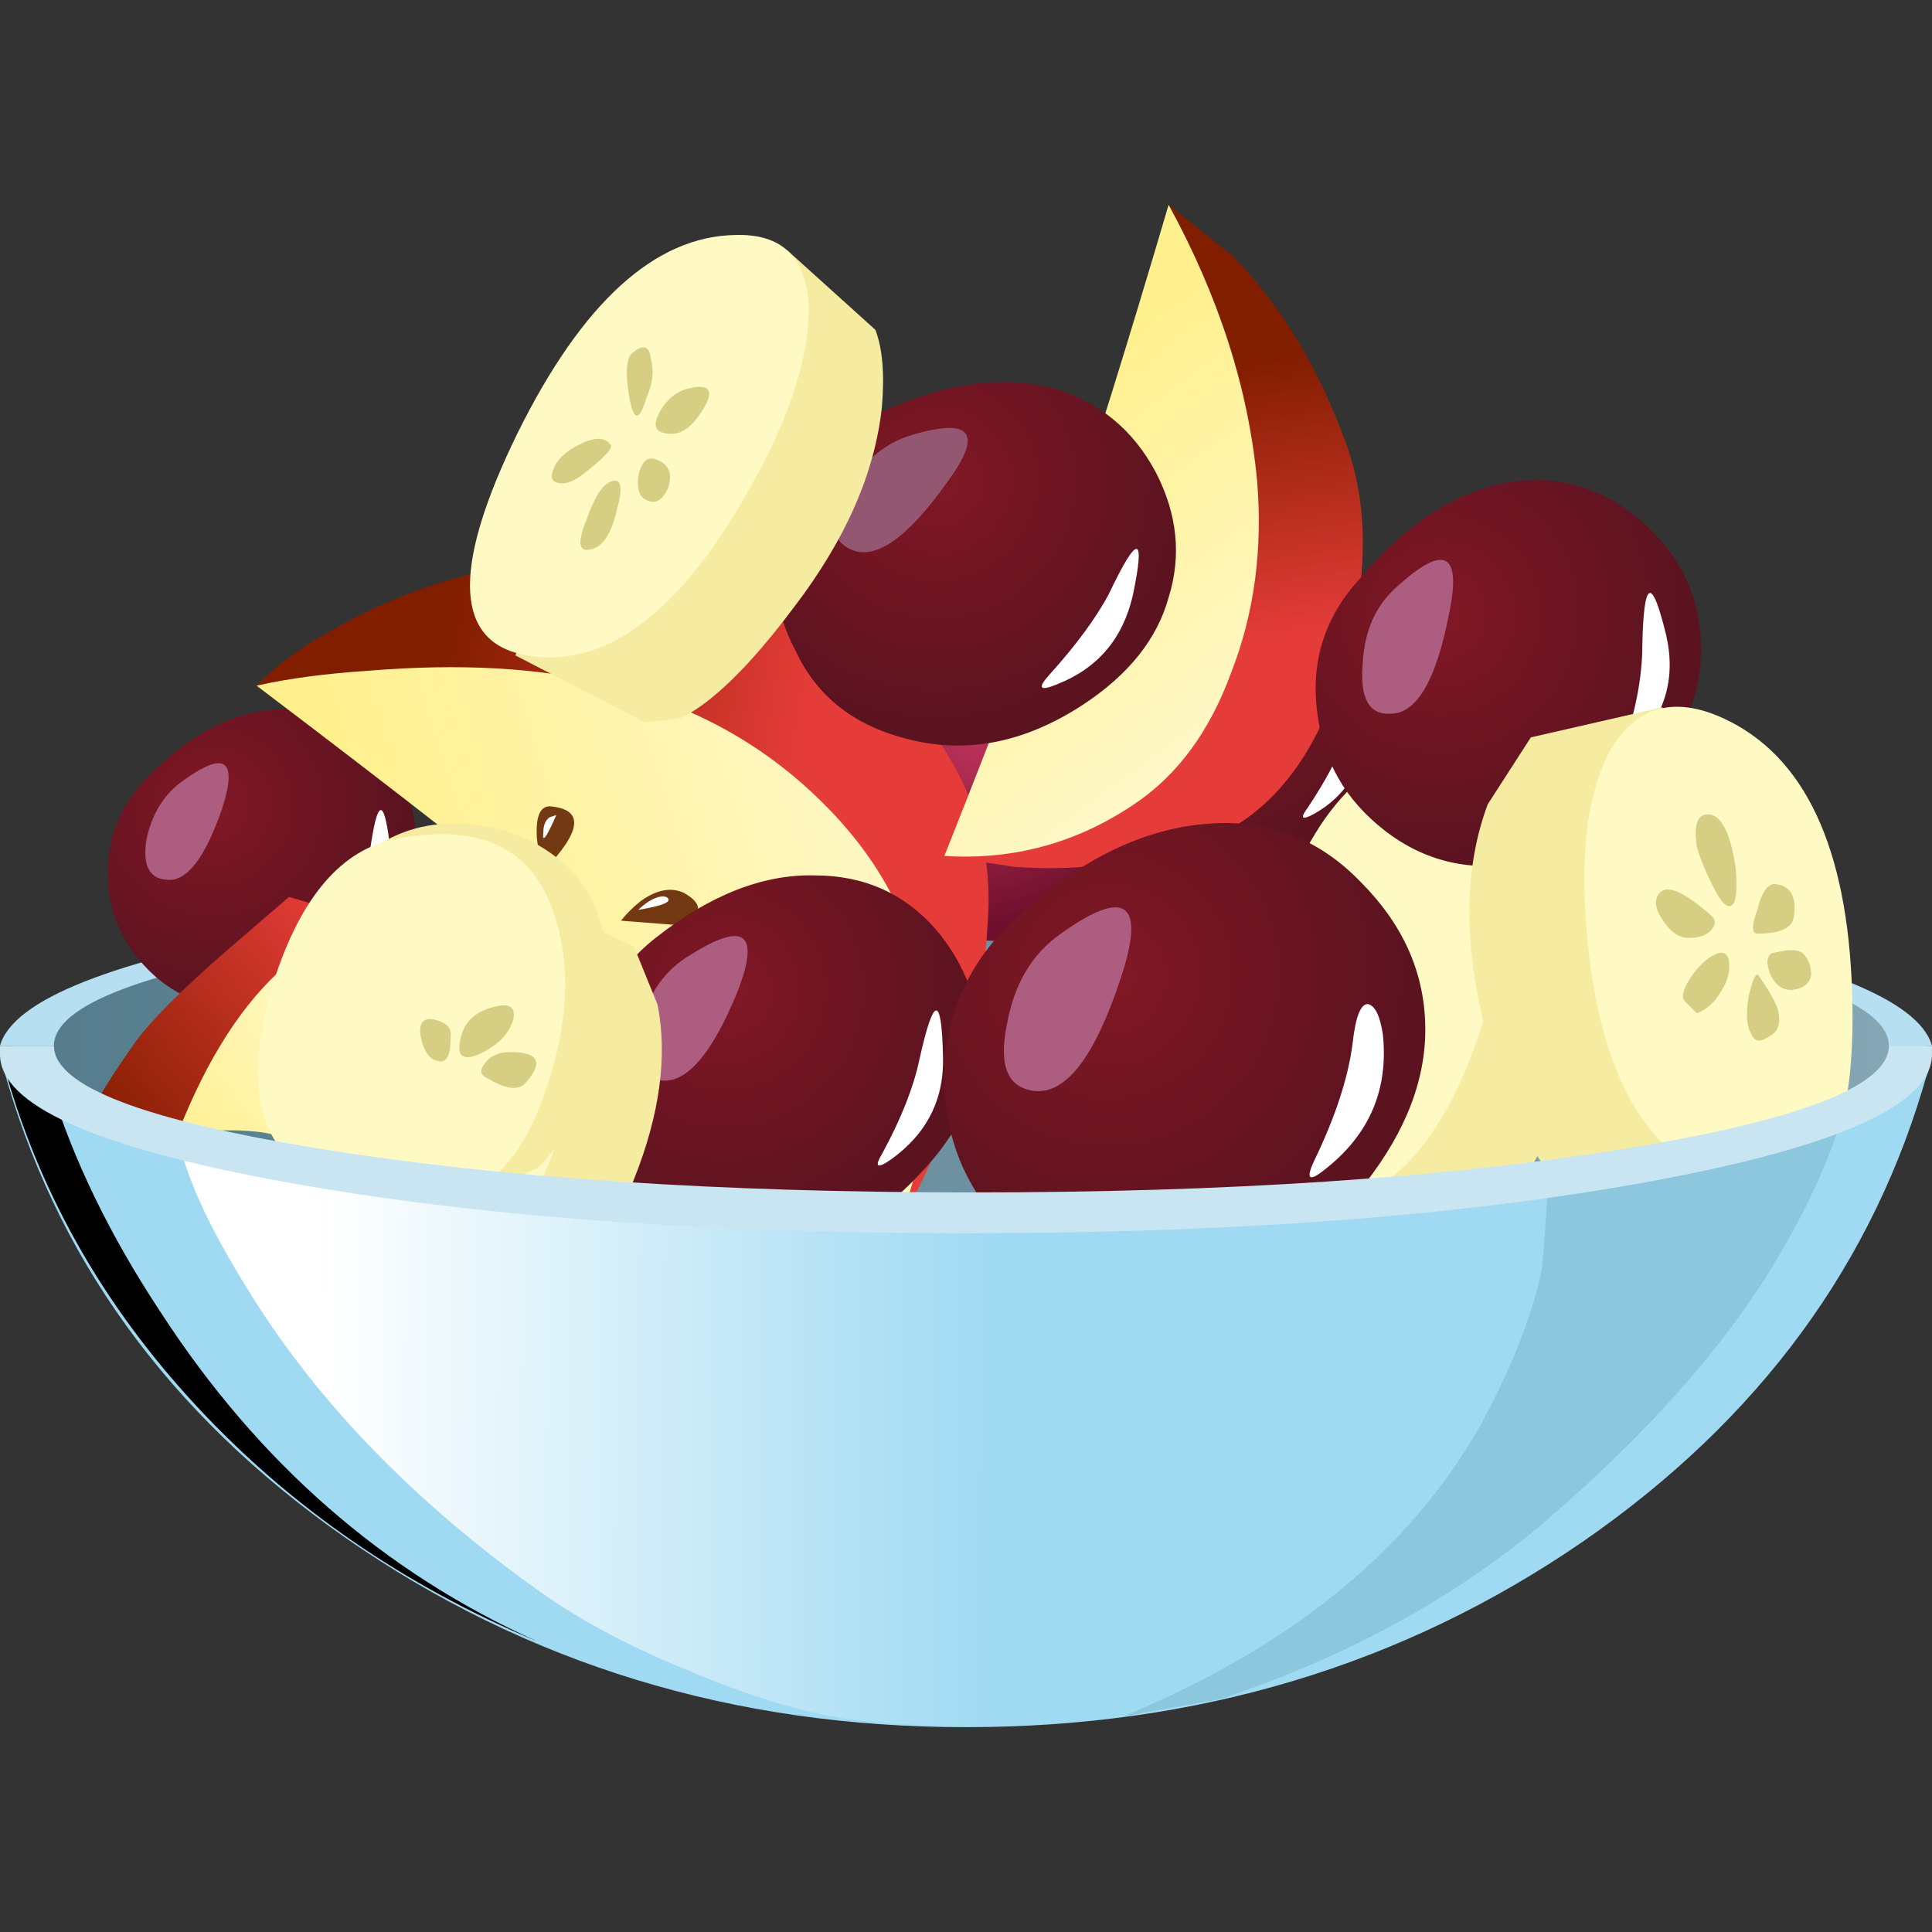 <?xml version="1.0" encoding="UTF-8" standalone="no"?>
<!-- Generator: Adobe Illustrator 15.1.0, SVG Export Plug-In . SVG Version: 6.00 Build 0)  -->

<svg
   xmlns:dc="http://purl.org/dc/elements/1.1/"
   xmlns:cc="http://creativecommons.org/ns#"
   xmlns:rdf="http://www.w3.org/1999/02/22-rdf-syntax-ns#"
   xmlns:svg="http://www.w3.org/2000/svg"
   xmlns="http://www.w3.org/2000/svg"
   xmlns:xlink="http://www.w3.org/1999/xlink"
   xmlns:sodipodi="http://sodipodi.sourceforge.net/DTD/sodipodi-0.dtd"
   xmlns:inkscape="http://www.inkscape.org/namespaces/inkscape"
   version="1.1"
   id="flash0.ai"
   x="0px"
   y="0px"
   width="256"
   height="256"
   viewBox="0 0 256 256"
   xml:space="preserve"
   sodipodi:docname="fruit_bowl_01.svg"
   inkscape:version="0.92.4 (5da689c313, 2019-01-14)"
   inkscape:export-xdpi="10.5"
   inkscape:export-ydpi="10.5"><rect x="0" y="0" width="256" height="256" fill="#333333" stroke="none"/><title
   id="title1123">Fruit Bowl</title><defs
   id="defs314"><linearGradient
     inkscape:collect="always"
     xlink:href="#SVGID_1_"
     id="linearGradient1024"
     gradientUnits="userSpaceOnUse"
     gradientTransform="matrix(1,-0.003,0.003,1,26.788,26.686)"
     x1="-23.266"
     y1="-33.543"
     x2="-7.99"
     y2="-33.543" /></defs><sodipodi:namedview
   pagecolor="#ffffff"
   bordercolor="#666666"
   borderopacity="1"
   objecttolerance="10"
   gridtolerance="10"
   guidetolerance="10"
   inkscape:pageopacity="0"
   inkscape:pageshadow="2"
   inkscape:window-width="1920"
   inkscape:window-height="1025"
   id="namedview312"
   showgrid="false"
   inkscape:zoom="0.9897817"
   inkscape:cx="-203.17222"
   inkscape:cy="83.930527"
   inkscape:window-x="-8"
   inkscape:window-y="-8"
   inkscape:window-maximized="1"
   inkscape:current-layer="flash0.ai"
   fit-margin-top="0"
   fit-margin-left="0"
   fit-margin-right="0"
   fit-margin-bottom="0" />
<symbol
   id="flash0.ai_x5F_2_x2F_Layer_37_copy_x2F__x3C_Path_x3E__x5F_1"
   viewBox="0 -13.45 12.4 13.45"
   transform="translate(101.2,126.251)">
	<g
   id="Layer_1_11_">
		<path
   style="clip-rule:evenodd;fill-rule:evenodd"
   d="M 12.4,-13.45 C 9.3,-12.15 6.667,-10.333 4.5,-8 2.3,-5.633 0.8,-2.967 0,0 l 0.4,-0.05 0.7,-0.5 c 0.533,-1.733 1.383,-3.483 2.55,-5.25 2.267,-3.5 5.183,-6.05 8.75,-7.65 z"
   id="path2"
   inkscape:connector-curvature="0" />
	</g>
</symbol>
<symbol
   id="flash0.ai_x5F_2_x2F_Layer_37_copy_x2F__x3C_Path_x3E__x5F_2"
   viewBox="0 -13.6 23.65 13.6"
   transform="translate(101.2,126.251)">
	<g
   id="Layer_1_10_">
		
			<linearGradient
   id="SVGID_1_"
   gradientUnits="userSpaceOnUse"
   x1="-23.266"
   y1="-33.543"
   x2="-7.99"
   y2="-33.543"
   gradientTransform="matrix(1,-0.003,0.003,1,26.788,26.686)">
			<stop
   offset="0"
   style="stop-color:#FFFFFF"
   id="stop6" />
			<stop
   offset="1"
   style="stop-color:#A0DAF2"
   id="stop8" />
		</linearGradient>
		<path
   style="clip-rule:evenodd;fill:url(#linearGradient1024);fill-rule:evenodd"
   d="m 23.65,-1.85 -3.1,-11.65 -2.3,-0.1 c -0.9,0 -1.8,0.05 -2.7,0.15 -1.1,0.167 -2.316,0.534 -3.65,1.1 -1.4,0.567 -2.566,1.184 -3.5,1.85 -3,2.133 -5.3,4.533 -6.9,7.2 C 0.7,-2 0.2,-0.9 0,0 l 2.6,-0.6 c 4.333,-0.9 9.6,-1.35 15.8,-1.35 2.367,0 4.117,0.033 5.25,0.1 z"
   id="path11"
   inkscape:connector-curvature="0" />
	</g>
</symbol>
<symbol
   id="flash0.ai_x5F_2_x2F_Layer_37_copy_x2F__x3C_Path_x3E__x5F_21"
   viewBox="0.1 -4.017 1.723 4.017"
   transform="translate(101.2,126.251)">
	<g
   id="Layer_1_9_">
		<path
   style="clip-rule:evenodd;fill:#ffffff;fill-rule:evenodd"
   d="M 1.1,-0.9 C 1.167,-0.3 1.283,0 1.45,0 1.617,-0.033 1.733,-0.267 1.8,-0.7 1.933,-1.967 1.5,-3 0.5,-3.8 0.1,-4.133 0,-4.083 0.2,-3.65 0.7,-2.617 1,-1.7 1.1,-0.9 Z"
   id="path15"
   inkscape:connector-curvature="0" />
	</g>
</symbol>
<symbol
   id="flash0.ai_x5F_2_x2F_Layer_37_copy_x2F__x3C_Path_x3E__x5F_30"
   viewBox="0.088 -3.144 1.514 3.595"
   transform="translate(101.2,126.251)">
	<g
   id="Layer_1_8_">
		<path
   style="clip-rule:evenodd;fill:#ffffff;fill-rule:evenodd"
   d="M 1.6,-0.6 C 1.633,-1.6 1.233,-2.4 0.4,-3 0.067,-3.233 0,-3.183 0.2,-2.85 c 0.433,0.8 0.716,1.517 0.85,2.15 0.333,1.5 0.517,1.533 0.55,0.1 z"
   id="path19"
   inkscape:connector-curvature="0" />
	</g>
</symbol>
<symbol
   id="flash0.ai_x5F_2_x2F_Layer_37_copy_x2F__x3C_Path_x3E__x5F_33"
   viewBox="0.083 -3.302 1.101 3.769"
   transform="translate(101.2,126.251)">
	<g
   id="Layer_1_7_">
		<path
   style="clip-rule:evenodd;fill:#ffffff;fill-rule:evenodd"
   d="M 1.1,-0.5 C 1.333,-1.5 1.083,-2.367 0.35,-3.1 0.083,-3.4 0.017,-3.367 0.15,-3 c 0.267,0.833 0.4,1.583 0.4,2.25 0.033,1.533 0.217,1.617 0.55,0.25 z"
   id="path23"
   inkscape:connector-curvature="0" />
	</g>
</symbol>
<symbol
   id="flash0.ai_x5F_2_x2F_Layer_37_copy_x2F__x3C_Path_x3E__x5F_38"
   viewBox="0.082 -2.739 2.253 3.152"
   transform="translate(101.2,126.251)">
	<g
   id="Layer_1_6_">
		<path
   style="clip-rule:evenodd;fill:#ffffff;fill-rule:evenodd"
   d="m 2.2,-0.65 c -0.233,-1 -0.833,-1.667 -1.8,-2 -0.367,-0.167 -0.417,-0.1 -0.15,0.2 0.6,0.633 1.05,1.25 1.35,1.85 0.7,1.367 0.9,1.35 0.6,-0.05 z"
   id="path27"
   inkscape:connector-curvature="0" />
	</g>
</symbol>
<symbol
   id="flash0.ai_x5F_2_x2F_Layer_37_copy_x2F__x3C_Path_x3E__x5F_43"
   viewBox="0.09 -2.739 2.25 3.227"
   transform="translate(101.2,126.251)">
	<g
   id="Layer_1_5_">
		<path
   style="clip-rule:evenodd;fill:#ffffff;fill-rule:evenodd"
   d="m 2.2,-0.6 c -0.233,-1 -0.817,-1.683 -1.75,-2.05 -0.4,-0.167 -0.467,-0.1 -0.2,0.2 0.633,0.7 1.1,1.333 1.4,1.9 0.667,1.4 0.85,1.383 0.55,-0.05 z"
   id="path31"
   inkscape:connector-curvature="0" />
	</g>
</symbol>
<symbol
   id="flash0.ai_x5F_2_x2F_Layer_37_copy_x2F__x3C_Path_x3E__x5F_64"
   viewBox="0.033 -2.529 1.087 2.893"
   transform="translate(101.2,126.251)">
	<g
   id="Layer_1_4_">
		<path
   style="clip-rule:evenodd;fill:#ffffff;fill-rule:evenodd"
   d="m 1.1,-0.4 c 0.1,-0.8 -0.167,-1.467 -0.8,-2 -0.267,-0.2 -0.333,-0.167 -0.2,0.1 0.3,0.633 0.483,1.216 0.55,1.75 0.167,1.167 0.317,1.217 0.45,0.15 z"
   id="path35"
   inkscape:connector-curvature="0" />
	</g>
</symbol>
<symbol
   id="flash0.ai_x5F_2_x2F_Layer_37_copy_x2F__x3C_Path_x3E__x5F_67"
   viewBox="0.033 -2.553 1.087 2.917"
   transform="translate(101.2,126.251)">
	<g
   id="Layer_1_3_">
		<path
   style="clip-rule:evenodd;fill:#ffffff;fill-rule:evenodd"
   d="m 1.1,-0.4 c 0.1,-0.8 -0.167,-1.467 -0.8,-2 -0.267,-0.233 -0.333,-0.2 -0.2,0.1 0.3,0.667 0.483,1.25 0.55,1.75 0.167,1.167 0.317,1.217 0.45,0.15 z"
   id="path39"
   inkscape:connector-curvature="0" />
	</g>
</symbol>
<symbol
   id="flash0.ai_x5F_2_x2F_Layer_37_copy_x2F__x3C_Path_x3E__x5F_70"
   viewBox="0.08 -2.346 1.435 2.734"
   transform="translate(101.2,126.251)">
	<g
   id="Layer_1_2_">
		<path
   style="clip-rule:evenodd;fill:#ffffff;fill-rule:evenodd"
   d="M 1.5,-0.45 C 1.433,-1.25 1.05,-1.85 0.35,-2.25 0.05,-2.417 0,-2.367 0.2,-2.1 c 0.4,0.6 0.683,1.133 0.85,1.6 0.367,1.167 0.517,1.183 0.45,0.05 z"
   id="path43"
   inkscape:connector-curvature="0" />
	</g>
</symbol>
<g
   id="g309"
   transform="matrix(7.619,0,0,7.619,-76.191,-92.099)">
	
		<linearGradient
   id="SVGID_2_"
   gradientUnits="userSpaceOnUse"
   x1="0.25"
   y1="19.826"
   x2="44.75"
   y2="19.826"
   gradientTransform="matrix(0.75,0,0,0.75,10,15.65)">
		<stop
   offset="0"
   style="stop-color:#557C8C"
   id="stop47" />
		<stop
   offset="1"
   style="stop-color:#86A7B5"
   id="stop49" />
	</linearGradient>
	<path
   style="clip-rule:evenodd;fill:url(#SVGID_2_);fill-rule:evenodd"
   d="m 38.65,28.325 c 3.274,0.6 4.912,1.337 4.912,2.212 0,0.851 -1.638,1.588 -4.912,2.213 -3.251,0.6 -7.175,0.9 -11.775,0.9 -4.625,0 -8.563,-0.301 -11.813,-0.9 -3.25,-0.599 -4.875,-1.338 -4.875,-2.213 0,-0.875 1.625,-1.612 4.875,-2.212 3.275,-0.625 7.212,-0.938 11.813,-0.938 4.601,0.001 8.524,0.313 11.775,0.938 z"
   id="path52"
   inkscape:connector-curvature="0" />
	<path
   style="clip-rule:evenodd;fill:#b6e0f2;fill-rule:evenodd"
   d="m 43.6,30.275 h -0.75 c 0,-0.7 -1.55,-1.301 -4.65,-1.801 -3.1,-0.5 -6.861,-0.75 -11.287,-0.75 -4.425,0 -8.187,0.25 -11.287,0.75 -3.125,0.5 -4.688,1.101 -4.688,1.801 H 10 c 0.225,-0.801 1.962,-1.488 5.213,-2.063 3.25,-0.575 7.112,-0.863 11.587,-0.863 4.475,0 8.351,0.288 11.626,0.863 3.224,0.575 4.949,1.263 5.174,2.063 z"
   id="path54"
   inkscape:connector-curvature="0" />
	
		<radialGradient
   id="SVGID_3_"
   cx="24.272"
   cy="-8.258"
   r="4.299"
   gradientTransform="matrix(0.508,0.552,0.576,-0.515,19.372,7.272)"
   gradientUnits="userSpaceOnUse">
		<stop
   offset="0"
   style="stop-color:#BD325A"
   id="stop56" />
		<stop
   offset="1"
   style="stop-color:#70102E"
   id="stop58" />
	</radialGradient>
	<path
   style="clip-rule:evenodd;fill:url(#SVGID_3_);fill-rule:evenodd"
   d="m 29.912,24.35 c 0.775,1.15 0.575,2.238 -0.6,3.263 -0.7,0.625 -1.463,0.9 -2.287,0.825 -0.726,-0.075 -1.288,-0.388 -1.688,-0.938 -0.375,-0.55 -0.5,-1.15 -0.375,-1.8 0.125,-0.675 0.5,-1.2 1.125,-1.575 0.8,-0.5 1.55,-0.725 2.25,-0.675 0.676,0.075 1.2,0.375 1.575,0.9 z"
   id="path61"
   inkscape:connector-curvature="0" />
	
		<radialGradient
   id="SVGID_4_"
   cx="26.599"
   cy="-13.41"
   r="4.406"
   gradientTransform="matrix(0.504,0.556,0.559,-0.507,24.952,2.096)"
   gradientUnits="userSpaceOnUse">
		<stop
   offset="0"
   style="stop-color:#821725"
   id="stop63" />
		<stop
   offset="1"
   style="stop-color:#5C1320"
   id="stop65" />
	</radialGradient>
	<path
   style="clip-rule:evenodd;fill:url(#SVGID_4_);fill-rule:evenodd"
   d="m 33.775,23.15 c 0.375,0.524 0.525,1.087 0.449,1.688 -0.1,0.6 -0.425,1.137 -0.975,1.612 -0.7,0.625 -1.463,0.899 -2.287,0.825 -0.775,-0.075 -1.35,-0.4 -1.726,-0.976 -0.399,-0.575 -0.537,-1.188 -0.412,-1.837 0.125,-0.676 0.5,-1.213 1.124,-1.613 0.801,-0.5 1.551,-0.712 2.25,-0.637 0.677,0.075 1.202,0.388 1.577,0.938 z"
   id="path68"
   inkscape:connector-curvature="0" />
	<path
   style="clip-rule:evenodd;fill:#ad5d80;fill-rule:evenodd"
   d="m 30.4,23.15 c 0.8,-0.375 0.987,-0.188 0.563,0.563 -0.425,0.8 -0.813,1.162 -1.162,1.087 C 29.5,24.725 29.438,24.475 29.613,24.05 29.788,23.6 30.05,23.3 30.4,23.15 Z"
   id="path70"
   inkscape:connector-curvature="0" />
	
		<use
   xlink:href="#flash0.ai_x5F_2_x2F_Layer_37_copy_x2F__x3C_Path_x3E__x5F_70"
   width="1.435"
   height="2.734"
   x="0.08"
   y="-2.346"
   transform="matrix(0.75,0,0,-0.75,-43.3,119.238)"
   style="overflow:visible;opacity:0.328;enable-background:new"
   id="use72" />
	
		<radialGradient
   id="SVGID_5_"
   cx="12.383"
   cy="8.11"
   r="4.4"
   gradientTransform="matrix(0.597,0.454,0.458,-0.603,2.604,25.379)"
   gradientUnits="userSpaceOnUse">
		<stop
   offset="0"
   style="stop-color:#821725"
   id="stop74" />
		<stop
   offset="1"
   style="stop-color:#5C1320"
   id="stop76" />
	</radialGradient>
	<path
   style="clip-rule:evenodd;fill:url(#SVGID_5_);fill-rule:evenodd"
   d="m 16.525,25.063 c 0.449,0.45 0.687,0.975 0.712,1.575 0.025,0.6 -0.188,1.188 -0.638,1.763 -0.575,0.75 -1.274,1.149 -2.1,1.199 -0.775,0.075 -1.413,-0.138 -1.912,-0.637 -0.475,-0.476 -0.713,-1.038 -0.713,-1.688 0,-0.7 0.275,-1.301 0.825,-1.801 0.675,-0.649 1.375,-1 2.1,-1.05 0.676,-0.049 1.251,0.163 1.726,0.639 z"
   id="path79"
   inkscape:connector-curvature="0" />
	<path
   style="clip-rule:evenodd;fill:#ad5d80;fill-rule:evenodd"
   d="m 13.188,25.662 c 0.725,-0.524 0.95,-0.362 0.675,0.488 -0.3,0.874 -0.625,1.287 -0.975,1.237 -0.3,-0.025 -0.413,-0.263 -0.338,-0.713 0.1,-0.449 0.313,-0.786 0.638,-1.012 z"
   id="path81"
   inkscape:connector-curvature="0" />
	
		<use
   xlink:href="#flash0.ai_x5F_2_x2F_Layer_37_copy_x2F__x3C_Path_x3E__x5F_67"
   width="1.087"
   height="2.917"
   x="0.033"
   y="-2.553"
   transform="matrix(0.75,0,0,-0.75,-59.95,121.138)"
   style="overflow:visible;opacity:0.328;enable-background:new"
   id="use83" />
	
		<radialGradient
   id="SVGID_6_"
   cx="25.345"
   cy="9.876"
   r="4.4"
   gradientTransform="matrix(0.597,0.454,0.458,-0.603,0.994,27.497)"
   gradientUnits="userSpaceOnUse">
		<stop
   offset="0"
   style="stop-color:#BD325A"
   id="stop85" />
		<stop
   offset="1"
   style="stop-color:#40091A"
   id="stop87" />
	</radialGradient>
	<path
   style="clip-rule:evenodd;fill:url(#SVGID_6_);fill-rule:evenodd"
   d="m 23.463,32 c 0.475,0.475 0.712,1 0.712,1.575 0.025,0.625 -0.2,1.225 -0.675,1.8 -0.575,0.725 -1.275,1.112 -2.1,1.162 -0.75,0.075 -1.375,-0.137 -1.875,-0.637 -0.475,-0.476 -0.713,-1.038 -0.713,-1.688 0,-0.701 0.275,-1.301 0.825,-1.801 0.7,-0.625 1.4,-0.975 2.1,-1.05 0.675,-0.048 1.251,0.163 1.726,0.639 z"
   id="path90"
   inkscape:connector-curvature="0" />
	<path
   style="clip-rule:evenodd;fill:#f797b1;fill-rule:evenodd"
   d="m 20.125,32.6 c 0.7,-0.524 0.925,-0.362 0.675,0.488 -0.275,0.875 -0.6,1.3 -0.975,1.274 -0.3,-0.024 -0.413,-0.275 -0.338,-0.75 0.1,-0.45 0.313,-0.787 0.638,-1.012 z"
   id="path92"
   inkscape:connector-curvature="0" />
	
		<use
   xlink:href="#flash0.ai_x5F_2_x2F_Layer_37_copy_x2F__x3C_Path_x3E__x5F_64"
   width="1.087"
   height="2.893"
   x="0.033"
   y="-2.529"
   transform="matrix(0.75,0,0,-0.75,-53.05,128.089)"
   style="overflow:visible;opacity:0.328;enable-background:new"
   id="use94" />
	
		<linearGradient
   id="SVGID_7_"
   gradientUnits="userSpaceOnUse"
   x1="28.787"
   y1="24.65"
   x2="31.712"
   y2="24.65"
   gradientTransform="matrix(0.75,0,0,0.75,10,15.65)">
		<stop
   offset="0"
   style="stop-color:#FFF9D1"
   id="stop96" />
		<stop
   offset="1"
   style="stop-color:#FFF08E"
   id="stop98" />
	</linearGradient>
	<path
   style="clip-rule:evenodd;fill:url(#SVGID_7_);fill-rule:evenodd"
   d="m 32.613,35.188 -1.013,0.075 0.188,-2.25 1.014,0.712 c 0.375,0.175 0.711,0.301 1.012,0.375 z"
   id="path101"
   inkscape:connector-curvature="0" />
	
		<linearGradient
   id="SVGID_8_"
   gradientUnits="userSpaceOnUse"
   x1="19.212"
   y1="30.395"
   x2="26.087"
   y2="30.395"
   gradientTransform="matrix(0.75,0,0,0.75,10,15.65)">
		<stop
   offset="0"
   style="stop-color:#FFF9D1"
   id="stop103" />
		<stop
   offset="1"
   style="stop-color:#FFF08E"
   id="stop105" />
	</linearGradient>
	<path
   style="clip-rule:evenodd;fill:url(#SVGID_8_);fill-rule:evenodd"
   d="m 28.188,40.175 c -1.075,0.45 -2.325,0.487 -3.75,0.112 0.25,-0.6 0.525,-1.112 0.825,-1.537 l 1.537,-2.4 1.05,1.5 c 0.351,0.426 0.926,0.875 1.725,1.351 z"
   id="path108"
   inkscape:connector-curvature="0" />
	<path
   style="clip-rule:evenodd;fill:#f5eca2;fill-rule:evenodd"
   d="m 33.324,30.125 2.289,-4.987 1.836,0.975 0.414,1.275 c 0.175,1.149 -0.039,2.399 -0.639,3.75 -0.475,1.175 -0.962,1.95 -1.463,2.325 l -0.563,0.225 -2.475,-0.563 z"
   id="path110"
   inkscape:connector-curvature="0" />
	<path
   style="clip-rule:evenodd;fill:#fffac4;fill-rule:evenodd"
   d="m 34.676,25.1 c 0.774,-0.199 1.273,0.088 1.5,0.863 0.225,0.699 0.199,1.624 -0.076,2.774 -0.674,2.9 -1.787,4.338 -3.338,4.313 -1.149,0 -1.449,-1.225 -0.898,-3.675 0.523,-2.475 1.46,-3.9 2.812,-4.275 z"
   id="path112"
   inkscape:connector-curvature="0" />
	
		<linearGradient
   id="SVGID_9_"
   gradientUnits="userSpaceOnUse"
   x1="19.288"
   y1="32.225"
   x2="26.913"
   y2="32.225"
   gradientTransform="matrix(0.75,0,0,0.75,10,15.65)">
		<stop
   offset="0"
   style="stop-color:#E63C39"
   id="stop114" />
		<stop
   offset="1"
   style="stop-color:#821E00"
   id="stop116" />
	</linearGradient>
	<path
   style="clip-rule:evenodd;fill:url(#SVGID_9_);fill-rule:evenodd"
   d="m 29.35,38.787 0.826,1.313 c -0.301,0.15 -0.813,0.325 -1.538,0.525 -0.45,0.1 -1.188,0.175 -2.213,0.225 H 25 l -0.525,-0.787 1.5,-0.112 c 1,-0.052 2.125,-0.439 3.375,-1.164 z"
   id="path119"
   inkscape:connector-curvature="0" />
	
		<linearGradient
   id="SVGID_10_"
   gradientUnits="userSpaceOnUse"
   x1="4.4"
   y1="-19.825"
   x2="11.234"
   y2="-19.825"
   gradientTransform="matrix(-0.576,0.48,-0.48,-0.576,9.999,15.65)">
		<stop
   offset="0"
   style="stop-color:#FFF9D1"
   id="stop121" />
		<stop
   offset="1"
   style="stop-color:#FFF08E"
   id="stop123" />
	</linearGradient>
	<path
   style="clip-rule:evenodd;fill:url(#SVGID_10_);fill-rule:evenodd"
   d="M 15.813,27.763 16.488,32.3 14.725,31.813 C 14.4,31.738 13.938,31.725 13.338,31.776 L 12.55,31.888 13,30.2 c 0.325,-0.625 0.887,-1.213 1.688,-1.763 0.425,-0.299 0.8,-0.525 1.125,-0.674 z"
   id="path126"
   inkscape:connector-curvature="0" />
	
		<linearGradient
   id="SVGID_11_"
   gradientUnits="userSpaceOnUse"
   x1="4.464"
   y1="-17.984"
   x2="12.079"
   y2="-17.984"
   gradientTransform="matrix(-0.576,0.48,-0.48,-0.576,10,15.65)">
		<stop
   offset="0"
   style="stop-color:#E63C39"
   id="stop128" />
		<stop
   offset="1"
   style="stop-color:#821E00"
   id="stop130" />
	</linearGradient>
	<path
   style="clip-rule:evenodd;fill:url(#SVGID_11_);fill-rule:evenodd"
   d="m 13,32.037 -1.5,-0.449 c 0.15,-0.325 0.438,-0.788 0.862,-1.388 0.275,-0.375 0.8,-0.9 1.575,-1.575 L 15.025,27.687 15.924,27.95 14.838,29 C 14.112,29.675 13.5,30.688 13,32.037 Z"
   id="path133"
   inkscape:connector-curvature="0" />
	
		<linearGradient
   id="SVGID_12_"
   gradientUnits="userSpaceOnUse"
   x1="27.963"
   y1="25.725"
   x2="31.738"
   y2="25.725"
   gradientTransform="matrix(0.75,0,0,0.75,10,15.65)">
		<stop
   offset="0"
   style="stop-color:#E63C39"
   id="stop135" />
		<stop
   offset="1"
   style="stop-color:#821E00"
   id="stop137" />
	</linearGradient>
	<path
   style="clip-rule:evenodd;fill:url(#SVGID_12_);fill-rule:evenodd"
   d="M 32.725,35.787 C 32.35,35.638 32,35.475 31.676,35.3 31,34.975 30.8,34.775 31.074,34.7 c 0.451,-0.125 1.363,-0.325 2.738,-0.601 -0.349,0.676 -0.712,1.239 -1.087,1.688 z"
   id="path140"
   inkscape:connector-curvature="0" />
	
		<linearGradient
   id="SVGID_13_"
   gradientUnits="userSpaceOnUse"
   x1="18.068"
   y1="15.913"
   x2="9.643"
   y2="14.367"
   gradientTransform="matrix(0.75,0,0,0.75,10,15.65)">
		<stop
   offset="0"
   style="stop-color:#E63C39"
   id="stop142" />
		<stop
   offset="1"
   style="stop-color:#821E00"
   id="stop144" />
	</linearGradient>
	<path
   style="clip-rule:evenodd;fill:url(#SVGID_13_);fill-rule:evenodd"
   d="m 19.263,26.037 -4.8,-2.024 c 0.325,-0.351 0.812,-0.7 1.462,-1.05 1.3,-0.726 2.788,-1.125 4.463,-1.201 1.475,-0.075 2.962,0.488 4.462,1.688 1.7,1.324 2.476,2.899 2.325,4.725 -0.075,1.3 -0.35,2.55 -0.825,3.75 -0.25,0.6 -0.488,1.075 -0.712,1.425 z"
   id="path147"
   inkscape:connector-curvature="0" />
	
		<linearGradient
   id="SVGID_14_"
   gradientUnits="userSpaceOnUse"
   x1="22.884"
   y1="14.344"
   x2="9.66"
   y2="18.57"
   gradientTransform="matrix(0.75,0,0,0.75,10,15.65)">
		<stop
   offset="0"
   style="stop-color:#FFF9D1"
   id="stop149" />
		<stop
   offset="1"
   style="stop-color:#FFF08E"
   id="stop151" />
	</linearGradient>
	<path
   style="clip-rule:evenodd;fill:url(#SVGID_14_);fill-rule:evenodd"
   d="m 14.463,24.013 c 0.549,-0.125 1.212,-0.213 1.987,-0.263 1.55,-0.125 2.9,-0.05 4.05,0.225 1.4,0.325 2.6,0.95 3.6,1.875 0.976,0.9 1.6,1.913 1.875,3.038 0.351,1.475 0.238,2.962 -0.337,4.462 -2.476,-2.274 -4.313,-3.912 -5.513,-4.912 -1.3,-1.076 -3.187,-2.55 -5.662,-4.425 z"
   id="path154"
   inkscape:connector-curvature="0" />
	<path
   style="clip-rule:evenodd;fill:#733913;fill-rule:evenodd"
   d="m 20.8,28.1 c 0.1,-0.125 0.212,-0.237 0.338,-0.337 0.275,-0.2 0.524,-0.25 0.75,-0.15 0.225,0.125 0.3,0.25 0.225,0.375 -0.05,0.101 -0.163,0.162 -0.337,0.188 z"
   id="path156"
   inkscape:connector-curvature="0" />
	<path
   style="clip-rule:evenodd;fill:#733913;fill-rule:evenodd"
   d="m 22.075,29.375 0.524,-0.112 c 0.375,-0.025 0.576,0.05 0.601,0.225 0.05,0.275 -0.325,0.237 -1.125,-0.113 z"
   id="path158"
   inkscape:connector-curvature="0" />
	<path
   style="clip-rule:evenodd;fill:#733913;fill-rule:evenodd"
   d="m 19.45,27.237 c -0.05,-0.175 -0.088,-0.362 -0.112,-0.563 -0.025,-0.375 0.05,-0.563 0.225,-0.563 0.599,0.051 0.562,0.426 -0.113,1.126 z"
   id="path160"
   inkscape:connector-curvature="0" />
	<path
   style="clip-rule:evenodd;fill:#ffffff;fill-rule:evenodd"
   d="m 19.675,26.263 c -0.175,0.399 -0.25,0.5 -0.225,0.3 0,-0.125 0.037,-0.213 0.112,-0.263 z"
   id="path162"
   inkscape:connector-curvature="0" />
	<path
   style="clip-rule:evenodd;fill:#ffffff;fill-rule:evenodd"
   d="m 21.1,27.912 c 0.05,-0.05 0.113,-0.1 0.188,-0.149 0.125,-0.075 0.226,-0.101 0.301,-0.075 0.123,0.075 -0.039,0.15 -0.489,0.224 z"
   id="path164"
   inkscape:connector-curvature="0" />
	<path
   style="clip-rule:evenodd;fill:#ffffff;fill-rule:evenodd"
   d="m 22.525,29.375 0.262,-0.037 c 0.175,0 0.263,0.037 0.263,0.112 0,0.1 -0.175,0.075 -0.525,-0.075 z"
   id="path166"
   inkscape:connector-curvature="0" />
	
		<linearGradient
   id="SVGID_15_"
   gradientUnits="userSpaceOnUse"
   x1="26.653"
   y1="10.531"
   x2="25.732"
   y2="4.13"
   gradientTransform="matrix(0.75,0,0,0.75,10,15.65)">
		<stop
   offset="0"
   style="stop-color:#E63C39"
   id="stop168" />
		<stop
   offset="1"
   style="stop-color:#821E00"
   id="stop170" />
	</linearGradient>
	<path
   style="clip-rule:evenodd;fill:url(#SVGID_15_);fill-rule:evenodd"
   d="m 30.063,20 0.262,-4.35 1.125,0.9 c 0.826,0.85 1.476,1.925 1.951,3.225 0.425,1.15 0.399,2.488 -0.076,4.012 -0.523,1.7 -1.461,2.726 -2.813,3.075 -0.949,0.275 -1.912,0.375 -2.887,0.3 l -1.2,-0.188 z"
   id="path173"
   inkscape:connector-curvature="0" />
	
		<linearGradient
   id="SVGID_16_"
   gradientUnits="userSpaceOnUse"
   x1="29.053"
   y1="13.749"
   x2="22.828"
   y2="5.274"
   gradientTransform="matrix(0.75,0,0,0.75,10,15.65)">
		<stop
   offset="0"
   style="stop-color:#FFF9D1"
   id="stop175" />
		<stop
   offset="1"
   style="stop-color:#FFF08E"
   id="stop177" />
	</linearGradient>
	<path
   style="clip-rule:evenodd;fill:url(#SVGID_16_);fill-rule:evenodd"
   d="m 30.324,15.65 c 0.876,1.6 1.389,3.2 1.539,4.8 0.1,1.2 -0.051,2.313 -0.451,3.337 -0.375,1.025 -0.938,1.788 -1.688,2.288 -1,0.675 -2.1,0.975 -3.3,0.899 1.025,-2.575 1.737,-4.462 2.138,-5.662 0.451,-1.325 1.039,-3.212 1.762,-5.662 z"
   id="path180"
   inkscape:connector-curvature="0" />
	
		<radialGradient
   id="SVGID_17_"
   cx="17.533"
   cy="-14.373"
   r="5.582"
   gradientTransform="matrix(0.422,0.62,0.623,-0.424,27.863,3.483)"
   gradientUnits="userSpaceOnUse">
		<stop
   offset="0"
   style="stop-color:#821725"
   id="stop182" />
		<stop
   offset="1"
   style="stop-color:#5C1320"
   id="stop184" />
	</radialGradient>
	<path
   style="clip-rule:evenodd;fill:url(#SVGID_17_);fill-rule:evenodd"
   d="m 30.1,20.3 c 0.375,0.725 0.451,1.45 0.225,2.175 -0.199,0.726 -0.699,1.351 -1.499,1.875 -1,0.65 -2,0.851 -3,0.601 -0.95,-0.226 -1.612,-0.738 -1.987,-1.538 -0.4,-0.75 -0.463,-1.524 -0.188,-2.325 0.275,-0.85 0.837,-1.462 1.688,-1.837 1.1,-0.5 2.087,-0.638 2.962,-0.413 C 29.1,19.063 29.7,19.55 30.1,20.3 Z"
   id="path187"
   inkscape:connector-curvature="0" />
	<path
   style="clip-rule:evenodd;fill:#945772;fill-rule:evenodd"
   d="m 25.825,19.663 c 1.075,-0.325 1.287,-0.05 0.638,0.825 -0.676,0.95 -1.225,1.338 -1.65,1.163 -0.35,-0.15 -0.388,-0.475 -0.112,-0.975 0.274,-0.526 0.649,-0.863 1.124,-1.013 z"
   id="path189"
   inkscape:connector-curvature="0" />
	
		<use
   xlink:href="#flash0.ai_x5F_2_x2F_Layer_37_copy_x2F__x3C_Path_x3E__x5F_43"
   width="2.25"
   height="3.227"
   x="0.09"
   y="-2.739"
   transform="matrix(0.75,0,0,-0.75,-47.85,116.688)"
   style="overflow:visible;opacity:0.328;enable-background:new"
   id="use191" />
	<path
   style="clip-rule:evenodd;fill:#f5eca2;fill-rule:evenodd"
   d="m 20.275,20.75 3.412,-4.313 1.537,1.387 c 0.125,0.325 0.163,0.775 0.113,1.35 -0.125,1.15 -0.638,2.313 -1.538,3.487 -0.75,1 -1.4,1.638 -1.95,1.913 l -0.637,0.075 -2.25,-1.163 z"
   id="path193"
   inkscape:connector-curvature="0" />
	<path
   style="clip-rule:evenodd;fill:#fffac4;fill-rule:evenodd"
   d="m 22.787,16.175 c 0.8,-0.025 1.225,0.375 1.275,1.2 0.025,0.75 -0.225,1.65 -0.75,2.7 -1.35,2.625 -2.788,3.75 -4.313,3.375 -1.1,-0.3 -1.1,-1.575 0,-3.825 1.126,-2.275 2.388,-3.425 3.788,-3.45 z"
   id="path195"
   inkscape:connector-curvature="0" />
	
		<radialGradient
   id="SVGID_18_"
   cx="32.991"
   cy="1.478"
   r="5.582"
   gradientTransform="matrix(0.422,0.62,0.623,-0.424,8.163,16.901)"
   gradientUnits="userSpaceOnUse">
		<stop
   offset="0"
   style="stop-color:#BD325A"
   id="stop197" />
		<stop
   offset="1"
   style="stop-color:#821337"
   id="stop199" />
	</radialGradient>
	<path
   style="clip-rule:evenodd;fill:url(#SVGID_18_);fill-rule:evenodd"
   d="m 26.763,36.575 c 0.375,0.75 0.462,1.475 0.263,2.175 -0.2,0.75 -0.7,1.388 -1.5,1.912 -1,0.65 -2,0.838 -3,0.563 C 21.575,41 20.913,40.5 20.538,39.725 20.139,38.975 20.076,38.2 20.35,37.401 c 0.275,-0.851 0.838,-1.463 1.688,-1.838 1.075,-0.5 2.05,-0.638 2.926,-0.412 0.823,0.199 1.424,0.674 1.799,1.424 z"
   id="path202"
   inkscape:connector-curvature="0" />
	<path
   style="clip-rule:evenodd;fill:#f797b1;fill-rule:evenodd"
   d="m 22.525,35.975 c 1.075,-0.324 1.287,-0.05 0.637,0.825 -0.7,0.95 -1.262,1.338 -1.688,1.163 -0.35,-0.15 -0.375,-0.476 -0.074,-0.976 0.275,-0.524 0.65,-0.862 1.125,-1.012 z"
   id="path204"
   inkscape:connector-curvature="0" />
	
		<use
   xlink:href="#flash0.ai_x5F_2_x2F_Layer_37_copy_x2F__x3C_Path_x3E__x5F_38"
   width="2.253"
   height="3.152"
   x="0.082"
   y="-2.739"
   transform="matrix(0.75,0,0,-0.75,-51.15,132.938)"
   style="overflow:visible;opacity:0.328;enable-background:new"
   id="use206" />
	<path
   style="clip-rule:evenodd;fill:#fffac4;fill-rule:evenodd"
   d="M 33.176,34.925 28.6,39.763 27.138,38.9 c -0.101,-0.226 -0.125,-0.538 -0.075,-0.938 0.075,-0.775 0.438,-1.575 1.088,-2.4 0.699,-0.9 1.487,-1.45 2.361,-1.65 0.426,-0.1 0.789,-0.112 1.088,-0.037 z"
   id="path208"
   inkscape:connector-curvature="0" />
	<path
   style="clip-rule:evenodd;fill:#f5eca2;fill-rule:evenodd"
   d="m 33.438,35.487 c 0,0.274 -0.15,0.75 -0.449,1.425 -0.351,0.75 -0.738,1.351 -1.164,1.801 -0.799,0.85 -1.562,1.313 -2.287,1.387 -0.675,0.025 -1.112,-0.237 -1.313,-0.787 -0.175,-0.4 -0.125,-0.875 0.15,-1.425 0.275,-0.5 0.813,-1.2 1.613,-2.101 0.6,-0.649 1.324,-1.012 2.174,-1.087 0.851,-0.051 1.276,0.212 1.276,0.787 z"
   id="path210"
   inkscape:connector-curvature="0" />
	
		<radialGradient
   id="SVGID_19_"
   cx="33.566"
   cy="-8.896"
   r="5.57"
   gradientTransform="matrix(0.645,0.383,0.386,-0.65,16.843,4.135)"
   gradientUnits="userSpaceOnUse">
		<stop
   offset="0"
   style="stop-color:#821725"
   id="stop212" />
		<stop
   offset="1"
   style="stop-color:#5C1320"
   id="stop214" />
	</radialGradient>
	<path
   style="clip-rule:evenodd;fill:url(#SVGID_19_);fill-rule:evenodd"
   d="m 38.426,21.05 c 0.649,0.525 1.024,1.15 1.125,1.875 0.124,0.75 -0.063,1.525 -0.563,2.325 -0.626,1 -1.451,1.612 -2.477,1.838 -0.925,0.175 -1.736,-0.013 -2.438,-0.563 C 33.4,26 33.013,25.325 32.912,24.5 c -0.124,-0.9 0.125,-1.688 0.75,-2.362 0.775,-0.925 1.613,-1.476 2.514,-1.65 0.824,-0.151 1.574,0.037 2.25,0.562 z"
   id="path217"
   inkscape:connector-curvature="0" />
	<path
   style="clip-rule:evenodd;fill:#ad5d80;fill-rule:evenodd"
   d="m 34.301,22.287 c 0.824,-0.75 1.125,-0.587 0.898,0.488 -0.225,1.149 -0.563,1.725 -1.012,1.725 -0.375,0.025 -0.537,-0.263 -0.488,-0.862 0.027,-0.575 0.227,-1.026 0.602,-1.351 z"
   id="path219"
   inkscape:connector-curvature="0" />
	
		<use
   xlink:href="#flash0.ai_x5F_2_x2F_Layer_37_copy_x2F__x3C_Path_x3E__x5F_33"
   width="1.101"
   height="3.769"
   x="0.083"
   y="-3.302"
   transform="matrix(0.75,0,0,-0.75,-37.75,117.438)"
   style="overflow:visible;opacity:0.328;enable-background:new"
   id="use221" />
	
		<radialGradient
   id="SVGID_20_"
   cx="24.691"
   cy="2.342"
   r="5.579"
   gradientTransform="matrix(0.559,0.5,0.503,-0.563,7.65,18.279)"
   gradientUnits="userSpaceOnUse">
		<stop
   offset="0"
   style="stop-color:#821725"
   id="stop223" />
		<stop
   offset="1"
   style="stop-color:#5C1320"
   id="stop225" />
	</radialGradient>
	<path
   style="clip-rule:evenodd;fill:url(#SVGID_20_);fill-rule:evenodd"
   d="m 26.275,28.25 c 0.524,0.625 0.774,1.313 0.75,2.063 -0.025,0.775 -0.363,1.5 -1.013,2.175 -0.8,0.875 -1.726,1.313 -2.775,1.313 -0.95,0 -1.712,-0.337 -2.287,-1.013 -0.55,-0.625 -0.788,-1.35 -0.713,-2.175 0.05,-0.899 0.438,-1.638 1.163,-2.212 0.95,-0.75 1.875,-1.113 2.774,-1.088 0.851,0 1.551,0.312 2.101,0.937 z"
   id="path228"
   inkscape:connector-curvature="0" />
	<path
   style="clip-rule:evenodd;fill:#ad5d80;fill-rule:evenodd"
   d="m 22,28.7 c 0.95,-0.601 1.225,-0.388 0.825,0.638 -0.45,1.1 -0.9,1.612 -1.351,1.537 -0.375,-0.075 -0.487,-0.4 -0.337,-0.975 0.15,-0.55 0.438,-0.95 0.863,-1.2 z"
   id="path230"
   inkscape:connector-curvature="0" />
	
		<use
   xlink:href="#flash0.ai_x5F_2_x2F_Layer_37_copy_x2F__x3C_Path_x3E__x5F_30"
   width="1.514"
   height="3.595"
   x="0.088"
   y="-3.144"
   transform="matrix(0.75,0,0,-0.75,-50.7,124.688)"
   style="overflow:visible;opacity:0.328;enable-background:new"
   id="use232" />
	<path
   style="clip-rule:evenodd;fill:#f5eca2;fill-rule:evenodd"
   d="m 17.725,31.925 1.725,-4.125 1.575,0.75 0.412,1.013 c 0.175,0.9 0.037,1.912 -0.412,3.037 -0.375,0.95 -0.75,1.588 -1.125,1.913 -0.201,0.175 -0.363,0.25 -0.488,0.225 l -2.1,-0.412 z"
   id="path234"
   inkscape:connector-curvature="0" />
	<path
   style="clip-rule:evenodd;fill:#fffac4;fill-rule:evenodd"
   d="m 18.662,27.8 c 1.351,-0.425 1.801,0.537 1.351,2.888 -0.475,2.35 -1.363,3.55 -2.663,3.6 C 16.4,34.339 16.1,33.35 16.451,31.326 16.8,29.325 17.537,28.149 18.662,27.8 Z"
   id="path236"
   inkscape:connector-curvature="0" />
	
		<linearGradient
   id="SVGID_21_"
   gradientUnits="userSpaceOnUse"
   x1="10.312"
   y1="27.656"
   x2="15.688"
   y2="27.656"
   gradientTransform="matrix(0.75,0,0,0.75,10,15.65)">
		<stop
   offset="0"
   style="stop-color:#FFF9D1"
   id="stop238" />
		<stop
   offset="1"
   style="stop-color:#FFF08E"
   id="stop240" />
	</linearGradient>
	<path
   style="clip-rule:evenodd;fill:url(#SVGID_21_);fill-rule:evenodd"
   d="m 21.737,35.75 -0.862,2.475 c -0.35,0.125 -0.837,0.113 -1.463,-0.037 -0.399,-0.1 -0.8,-0.438 -1.199,-1.013 l -0.488,-0.825 0.45,-1.875 2.025,0.15 c 0.5,-0.05 0.875,-0.037 1.125,0.037 l 0.337,0.788 z"
   id="path243"
   inkscape:connector-curvature="0" />
	
		<linearGradient
   id="SVGID_22_"
   gradientUnits="userSpaceOnUse"
   x1="8.95"
   y1="28.125"
   x2="14.45"
   y2="28.125"
   gradientTransform="matrix(0.75,0,0,0.75,10,15.65)">
		<stop
   offset="0"
   style="stop-color:#E63C39"
   id="stop245" />
		<stop
   offset="1"
   style="stop-color:#821E00"
   id="stop247" />
	</linearGradient>
	<path
   style="clip-rule:evenodd;fill:url(#SVGID_22_);fill-rule:evenodd"
   d="m 18.175,34.475 0.263,0.863 c 0.225,0.675 0.5,1.274 0.825,1.8 0.45,0.725 0.987,1.087 1.612,1.087 l -2.063,0.788 c -0.5,-0.275 -0.975,-0.7 -1.425,-1.275 -0.4,-0.476 -0.613,-1.075 -0.638,-1.8 l 0.037,-0.9 z"
   id="path250"
   inkscape:connector-curvature="0" />
	<path
   style="clip-rule:evenodd;fill:#f5eca2;fill-rule:evenodd"
   d="m 17.237,31.25 0.487,-3.9 -1.987,0.263 c 0.125,-0.2 0.3,-0.4 0.525,-0.6 0.475,-0.4 1.013,-0.601 1.612,-0.601 0.75,0 1.388,0.226 1.912,0.676 0.525,0.475 0.775,1.087 0.75,1.837 -0.024,1.025 -0.225,1.913 -0.6,2.663 -0.2,0.375 -0.4,0.649 -0.6,0.824 -1.2,0.525 -1.875,0.737 -2.025,0.638 -0.1,-0.05 -0.137,-0.362 -0.112,-0.938 z"
   id="path252"
   inkscape:connector-curvature="0" />
	<path
   style="clip-rule:evenodd;fill:#fffac4;fill-rule:evenodd"
   d="m 16.9,26.675 c 1.45,-0.274 2.362,0.162 2.737,1.313 0.325,0.976 0.237,2.101 -0.263,3.375 -0.4,1.024 -1.063,1.6 -1.987,1.726 -0.85,0.125 -1.625,-0.15 -2.325,-0.825 -0.65,-0.601 -0.75,-1.638 -0.3,-3.112 0.475,-1.477 1.188,-2.302 2.138,-2.477 z"
   id="path254"
   inkscape:connector-curvature="0" />
	
		<radialGradient
   id="SVGID_23_"
   cx="31.251"
   cy="-1.586"
   r="6.883"
   gradientTransform="matrix(0.594,0.459,0.462,-0.598,11.461,13.76)"
   gradientUnits="userSpaceOnUse">
		<stop
   offset="0"
   style="stop-color:#821725"
   id="stop256" />
		<stop
   offset="1"
   style="stop-color:#5C1320"
   id="stop258" />
	</radialGradient>
	<path
   style="clip-rule:evenodd;fill:url(#SVGID_23_);fill-rule:evenodd"
   d="m 33.662,27.425 c 0.726,0.725 1.101,1.55 1.125,2.476 0.025,0.925 -0.325,1.85 -1.049,2.774 -0.9,1.15 -2.001,1.763 -3.301,1.838 -1.175,0.075 -2.15,-0.263 -2.925,-1.013 -0.726,-0.75 -1.088,-1.638 -1.088,-2.662 0,-1.101 0.425,-2.038 1.275,-2.813 1.1,-1.001 2.212,-1.538 3.337,-1.613 1.027,-0.074 1.902,0.263 2.626,1.013 z"
   id="path261"
   inkscape:connector-curvature="0" />
	<path
   style="clip-rule:evenodd;fill:#ad5d80;fill-rule:evenodd"
   d="m 28.45,28.325 c 1.124,-0.8 1.475,-0.551 1.05,0.75 -0.45,1.375 -0.95,2.037 -1.5,1.987 -0.475,-0.05 -0.638,-0.438 -0.487,-1.162 0.125,-0.7 0.437,-1.225 0.937,-1.575 z"
   id="path263"
   inkscape:connector-curvature="0" />
	
		<use
   xlink:href="#flash0.ai_x5F_2_x2F_Layer_37_copy_x2F__x3C_Path_x3E__x5F_21"
   width="1.723"
   height="4.017"
   x="0.1"
   y="-4.017"
   transform="matrix(0.75,0,0,-0.75,-43.2,124.238)"
   style="overflow:visible;opacity:0.328;enable-background:new"
   id="use265" />
	<path
   style="clip-rule:evenodd;fill:#f5eca2;fill-rule:evenodd"
   d="m 40.375,29.787 0.074,3.038 h -2.887 c -0.175,0 -0.375,-0.112 -0.6,-0.338 -0.451,-0.5 -0.838,-1.375 -1.162,-2.625 -0.351,-1.45 -0.326,-2.712 0.074,-3.787 l 0.75,-1.163 2.287,-0.524 z"
   id="path267"
   inkscape:connector-curvature="0" />
	<path
   style="clip-rule:evenodd;fill:#fffac4;fill-rule:evenodd"
   d="m 40.412,32.75 c -1.75,-0.325 -2.699,-1.976 -2.85,-4.95 -0.05,-1.2 0.113,-2.112 0.488,-2.737 0.449,-0.7 1.086,-0.862 1.912,-0.487 1.424,0.649 2.174,2.25 2.25,4.8 0.075,2.523 -0.524,3.649 -1.8,3.374 z"
   id="path269"
   inkscape:connector-curvature="0" />
	<path
   style="clip-rule:evenodd;fill:#d6ce83;fill-rule:evenodd"
   d="m 21.25,18.987 c -0.125,0.425 -0.225,0.438 -0.3,0.038 -0.075,-0.425 -0.063,-0.688 0.037,-0.788 0.2,-0.175 0.313,-0.138 0.338,0.113 0.05,0.2 0.025,0.412 -0.075,0.637 z"
   id="path271"
   inkscape:connector-curvature="0" />
	<path
   style="clip-rule:evenodd;fill:#d6ce83;fill-rule:evenodd"
   d="m 20.612,19.813 c 0.075,0.05 -0.1,0.237 -0.524,0.563 -0.15,0.1 -0.275,0.138 -0.375,0.112 -0.125,-0.025 -0.15,-0.112 -0.075,-0.262 0.05,-0.15 0.2,-0.288 0.45,-0.413 0.249,-0.125 0.425,-0.125 0.524,0 z"
   id="path273"
   inkscape:connector-curvature="0" />
	<path
   style="clip-rule:evenodd;fill:#d6ce83;fill-rule:evenodd"
   d="m 20.575,20.487 c 0.225,-0.125 0.275,0.038 0.149,0.488 -0.1,0.425 -0.262,0.65 -0.487,0.675 -0.175,0.025 -0.188,-0.15 -0.037,-0.525 0.125,-0.35 0.25,-0.562 0.375,-0.638 z"
   id="path275"
   inkscape:connector-curvature="0" />
	<path
   style="clip-rule:evenodd;fill:#d6ce83;fill-rule:evenodd"
   d="m 21.4,20.075 c 0.225,0.075 0.3,0.238 0.225,0.488 -0.1,0.225 -0.225,0.3 -0.375,0.225 -0.125,-0.05 -0.175,-0.188 -0.15,-0.413 0.05,-0.25 0.15,-0.35 0.3,-0.3 z"
   id="path277"
   inkscape:connector-curvature="0" />
	<path
   style="clip-rule:evenodd;fill:#d6ce83;fill-rule:evenodd"
   d="m 22,18.837 c 0.35,-0.075 0.425,0.05 0.225,0.375 -0.2,0.325 -0.412,0.462 -0.637,0.413 C 21.387,19.6 21.35,19.475 21.475,19.25 21.6,19.025 21.775,18.888 22,18.837 Z"
   id="path279"
   inkscape:connector-curvature="0" />
	<path
   style="clip-rule:evenodd;fill:#d6ce83;fill-rule:evenodd"
   d="m 39.625,26.263 c 0.274,-0.075 0.462,0.237 0.563,0.938 0.025,0.3 0.013,0.5 -0.037,0.6 -0.076,0.101 -0.176,0.038 -0.301,-0.188 C 39.7,27.339 39.588,27.076 39.512,26.826 39.463,26.5 39.5,26.313 39.625,26.263 Z"
   id="path281"
   inkscape:connector-curvature="0" />
	<path
   style="clip-rule:evenodd;fill:#d6ce83;fill-rule:evenodd"
   d="m 39.775,28.025 c 0.074,0.074 0.063,0.162 -0.037,0.262 -0.076,0.075 -0.2,0.113 -0.375,0.113 -0.15,0 -0.288,-0.088 -0.414,-0.263 -0.148,-0.2 -0.188,-0.363 -0.111,-0.487 0.124,-0.2 0.437,-0.075 0.937,0.375 z"
   id="path283"
   inkscape:connector-curvature="0" />
	<path
   style="clip-rule:evenodd;fill:#d6ce83;fill-rule:evenodd"
   d="m 39.887,28.662 c 0.126,-0.024 0.188,0.05 0.188,0.226 0,0.149 -0.049,0.3 -0.148,0.45 -0.101,0.175 -0.238,0.3 -0.414,0.375 l -0.188,-0.188 c -0.1,-0.075 -0.062,-0.238 0.113,-0.488 0.15,-0.199 0.3,-0.325 0.449,-0.375 z"
   id="path285"
   inkscape:connector-curvature="0" />
	<path
   style="clip-rule:evenodd;fill:#d6ce83;fill-rule:evenodd"
   d="m 40.6,29.075 c 0.225,0.325 0.338,0.55 0.338,0.675 0.025,0.175 -0.037,0.3 -0.188,0.375 -0.15,0.1 -0.25,0.075 -0.301,-0.075 -0.074,-0.125 -0.087,-0.337 -0.037,-0.638 0.076,-0.325 0.138,-0.437 0.188,-0.337 z"
   id="path287"
   inkscape:connector-curvature="0" />
	<path
   style="clip-rule:evenodd;fill:#d6ce83;fill-rule:evenodd"
   d="m 40.824,28.662 0.188,-0.037 c 0.15,-0.025 0.264,-0.013 0.338,0.037 0.101,0.101 0.15,0.226 0.15,0.375 -0.025,0.15 -0.125,0.237 -0.301,0.263 -0.175,0.025 -0.312,-0.063 -0.412,-0.263 -0.074,-0.199 -0.062,-0.325 0.037,-0.375 z"
   id="path289"
   inkscape:connector-curvature="0" />
	<path
   style="clip-rule:evenodd;fill:#d6ce83;fill-rule:evenodd"
   d="m 40.863,27.463 c 0.274,0.024 0.387,0.212 0.336,0.563 -0.024,0.199 -0.236,0.3 -0.637,0.3 -0.101,0 -0.101,-0.138 0,-0.413 0.075,-0.301 0.175,-0.45 0.301,-0.45 z"
   id="path291"
   inkscape:connector-curvature="0" />
	<path
   style="clip-rule:evenodd;fill:#d6ce83;fill-rule:evenodd"
   d="m 18.025,30.088 c 0.074,-0.251 0.262,-0.413 0.563,-0.488 0.275,-0.074 0.387,0 0.337,0.226 -0.075,0.25 -0.275,0.45 -0.6,0.6 -0.3,0.124 -0.4,0.012 -0.3,-0.338 z"
   id="path293"
   inkscape:connector-curvature="0" />
	<path
   style="clip-rule:evenodd;fill:#d6ce83;fill-rule:evenodd"
   d="m 17.838,30.125 c 0,0.325 -0.075,0.462 -0.226,0.412 -0.149,-0.024 -0.25,-0.175 -0.3,-0.449 -0.025,-0.226 0.063,-0.313 0.263,-0.263 0.2,0.05 0.287,0.15 0.263,0.3 z"
   id="path295"
   inkscape:connector-curvature="0" />
	<path
   style="clip-rule:evenodd;fill:#d6ce83;fill-rule:evenodd"
   d="m 18.775,30.388 c 0.575,-0.025 0.7,0.149 0.375,0.524 -0.125,0.15 -0.351,0.125 -0.676,-0.074 -0.125,-0.051 -0.137,-0.138 -0.037,-0.263 0.076,-0.1 0.188,-0.163 0.338,-0.187 z"
   id="path297"
   inkscape:connector-curvature="0" />
	<path
   style="clip-rule:evenodd;fill:#a0daf2;fill-rule:evenodd"
   d="m 43.375,30.725 h 0.15 c -0.926,3.325 -2.926,6.051 -6,8.176 -3.125,2.149 -6.7,3.225 -10.726,3.225 -4.05,0 -7.649,-1.101 -10.8,-3.3 -3.075,-2.15 -5.063,-4.9 -5.963,-8.25 l 0.301,0.037 c 0.95,0.825 2.95,1.487 6,1.987 3.074,0.525 6.6,0.788 10.574,0.788 3.875,0 7.338,-0.251 10.389,-0.75 3.001,-0.5 5.024,-1.138 6.075,-1.913 z"
   id="path299"
   inkscape:connector-curvature="0" />
	<path
   style="clip-rule:evenodd;fill:#8cc7de;fill-rule:evenodd"
   d="m 42.063,31.438 c -0.225,0.75 -0.575,1.537 -1.051,2.362 -0.898,1.575 -2.299,3.175 -4.199,4.8 -1.55,1.3 -3.412,2.313 -5.588,3.038 l -1.688,0.3 c 2.9,-1.2 4.963,-2.875 6.188,-5.025 0.551,-1 0.913,-1.912 1.088,-2.737 0.025,-0.2 0.063,-0.712 0.113,-1.537 2.199,-0.301 3.911,-0.701 5.137,-1.201 z"
   id="path301"
   inkscape:connector-curvature="0" />
	
		<use
   xlink:href="#flash0.ai_x5F_2_x2F_Layer_37_copy_x2F__x3C_Path_x3E__x5F_2"
   width="23.65"
   height="13.6"
   y="-13.6"
   transform="matrix(0.75,0,0,-0.75,-62.8,126.589)"
   style="overflow:visible;opacity:0.441;enable-background:new"
   id="use303"
   x="0" />
	
		<use
   xlink:href="#flash0.ai_x5F_2_x2F_Layer_37_copy_x2F__x3C_Path_x3E__x5F_1"
   width="12.4"
   height="13.45"
   y="-13.45"
   transform="matrix(0.75,0,0,-0.75,-65.85,125.238)"
   style="overflow:visible;opacity:0.172;enable-background:new"
   id="use305"
   x="0" />
	<path
   style="clip-rule:evenodd;fill:#c9e5f2;fill-rule:evenodd"
   d="m 42.85,30.275 h 0.75 v 0.149 c 0,0.875 -1.638,1.612 -4.912,2.213 -3.274,0.6 -7.238,0.899 -11.888,0.899 -4.65,0 -8.612,-0.3 -11.888,-0.899 C 11.637,32.037 10,31.3 10,30.425 v -0.149 h 0.938 c 0,0.699 1.563,1.3 4.688,1.8 3.1,0.499 6.862,0.75 11.287,0.75 4.426,0 8.188,-0.251 11.287,-0.75 3.1,-0.501 4.65,-1.101 4.65,-1.801 z"
   id="path307"
   inkscape:connector-curvature="0" />
</g>
</svg>
